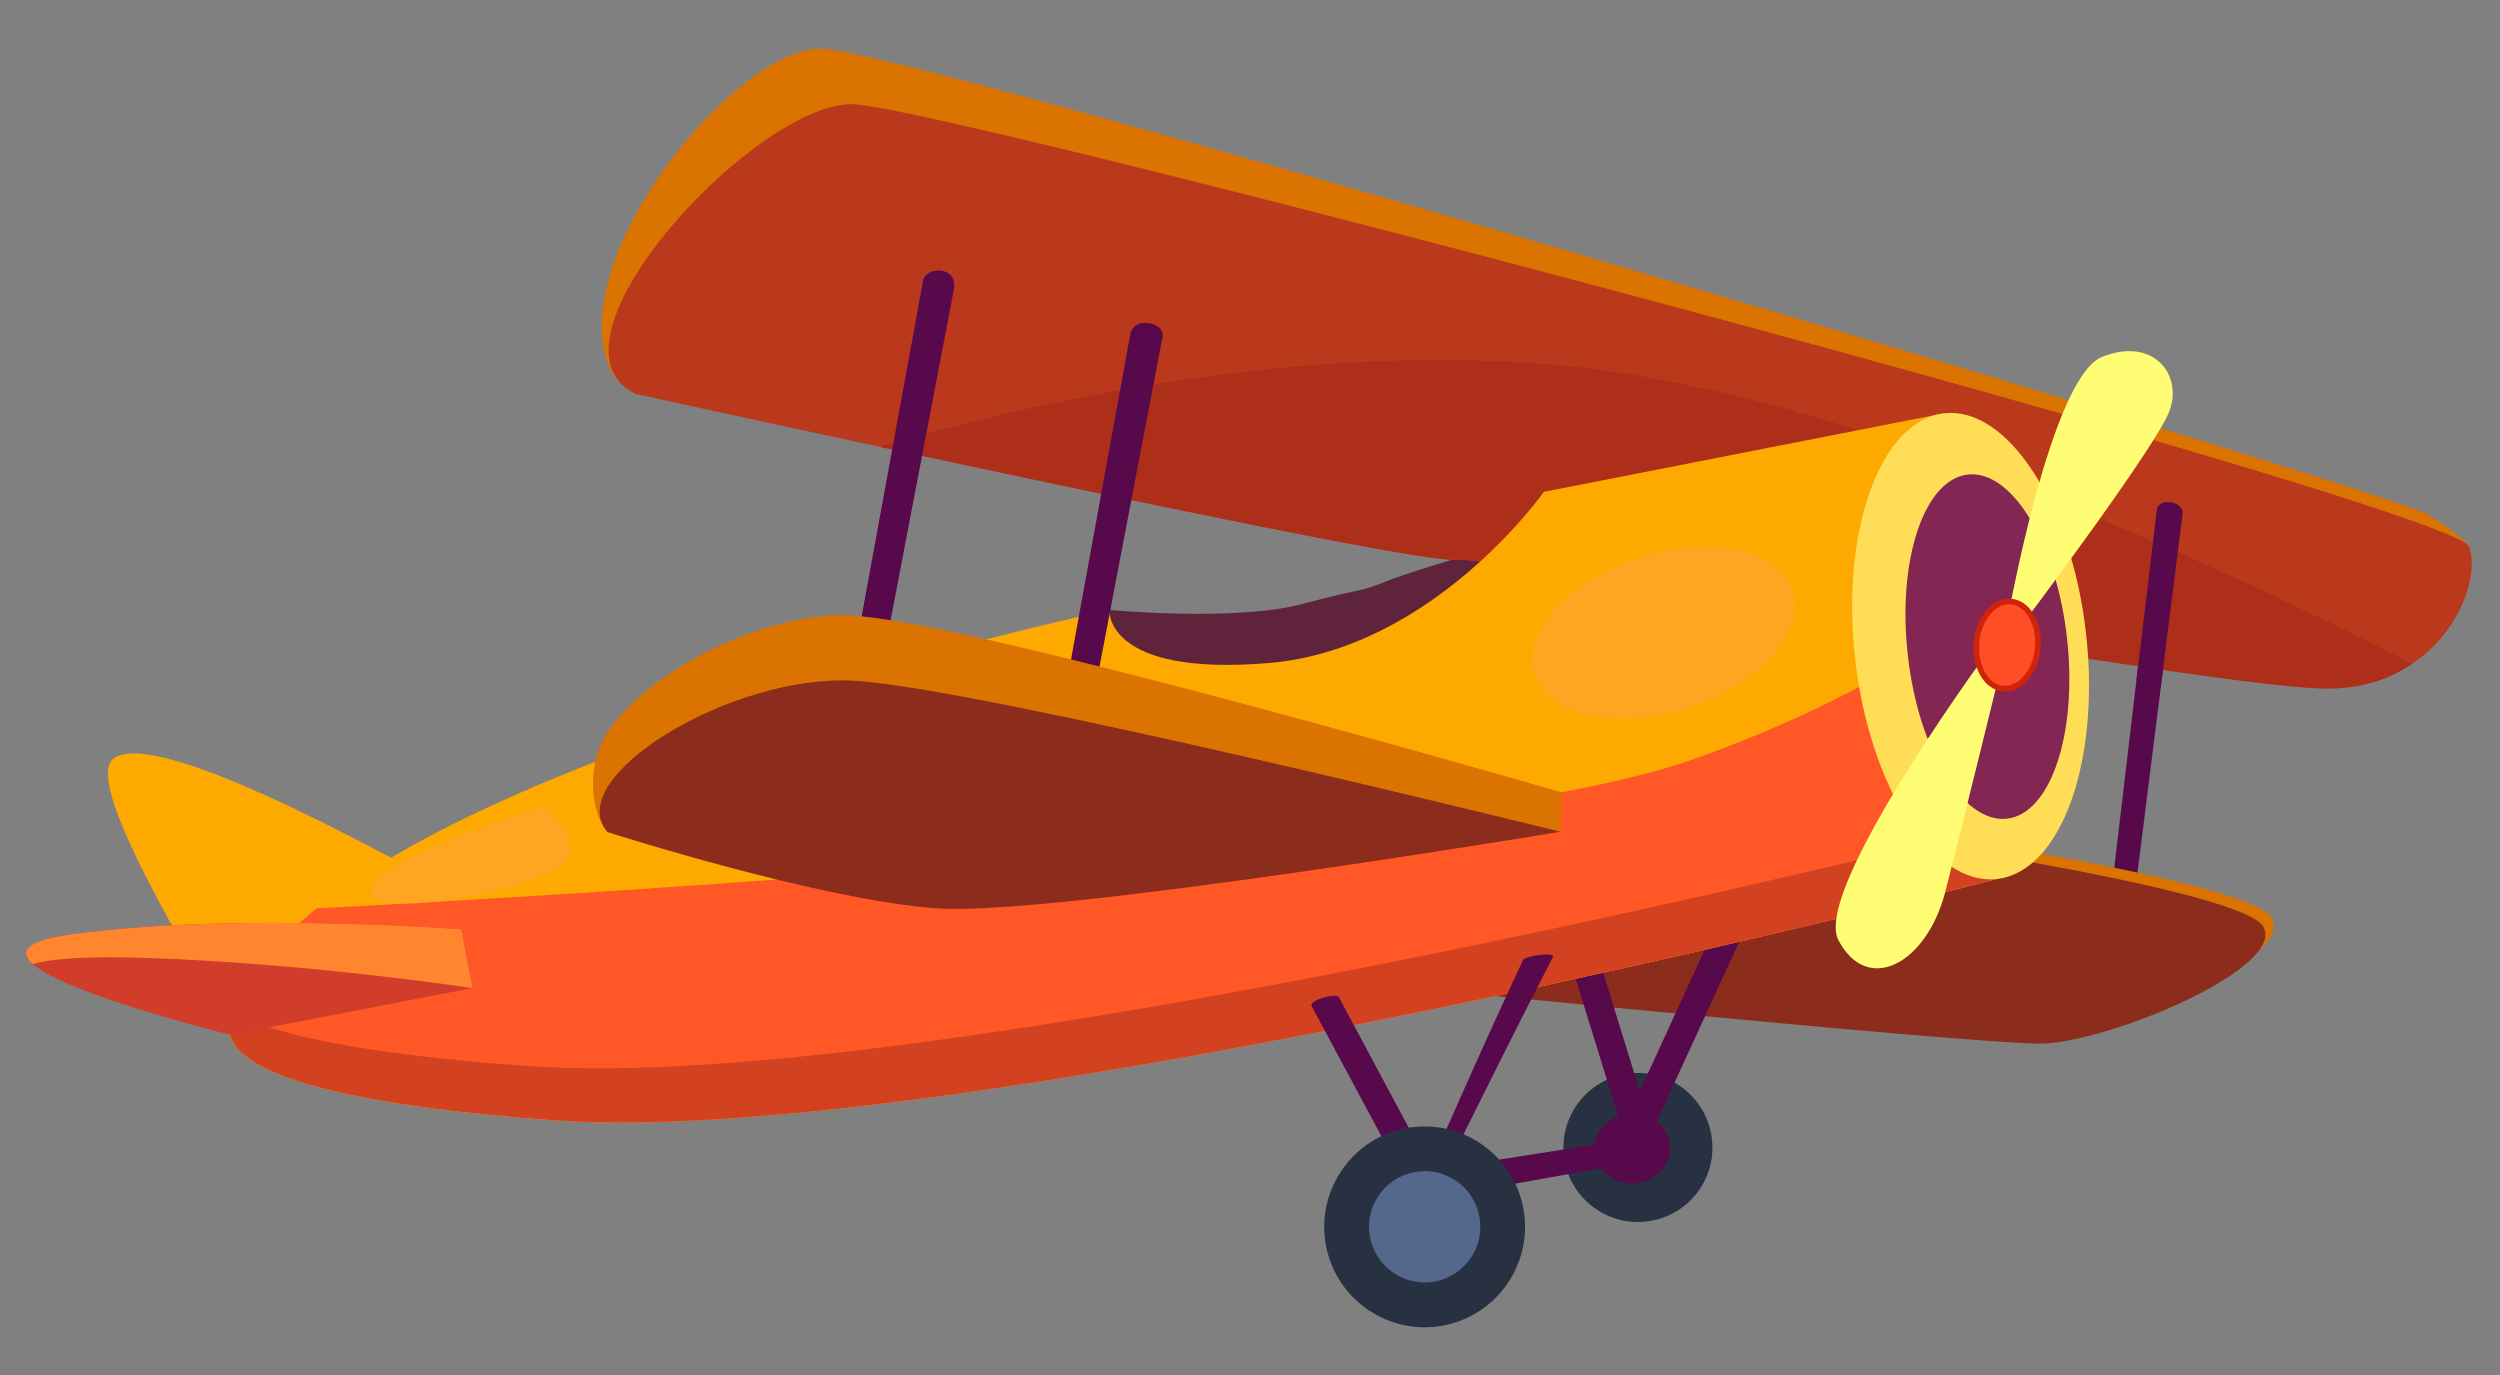 <svg width="120" height="66" viewBox="0 0 120 66" fill="none" xmlns="http://www.w3.org/2000/svg">
<rect x="0" y="0" width="120" height="66" fill="#808080" stroke="none"/>
<path d="M41.784 6.118C47.067 6.517 113.533 24.175 118.645 27.125C118.602 26.718 118.506 26.208 118.506 26.208C118.153 25.762 117.27 25.151 116.546 24.697C114.808 23.63 45.027 2.765 39.558 2.347C35.414 2.032 26.536 12.889 29.472 18.085C30.77 13.751 38.42 5.86 41.778 6.118L41.784 6.118Z" fill="#DB7301"/>
<path d="M82.132 54.41C82.505 56.352 81.232 58.219 79.29 58.592C77.348 58.959 75.475 57.692 75.108 55.75C74.741 53.808 76.008 51.941 77.95 51.568C79.892 51.195 81.759 52.468 82.132 54.41Z" fill="#273141"/>
<path d="M103.468 24.871L101.173 44.288L102.253 44.639L104.771 24.622C104.771 24.622 103.616 23.618 103.468 24.871Z" fill="#58094C"/>
<path d="M87.646 39.321C87.646 39.321 107.925 42.128 109.033 44.054C110.141 45.98 102.019 49.454 98.565 49.662C95.888 49.822 60.58 46.228 60.58 46.228L87.645 39.315L87.646 39.321Z" fill="#DB7301"/>
<path d="M87.251 39.747C87.251 39.747 107.53 42.554 108.638 44.48C109.746 46.406 101.624 49.88 98.17 50.088C95.492 50.248 60.185 46.654 60.185 46.654L87.25 39.741L87.251 39.747Z" fill="#8C2C1C"/>
<path d="M78.463 56.132L75.461 46.433L76.753 46.036L78.709 52.374L83.787 41.315L85.015 41.872L78.463 56.132Z" fill="#58094C"/>
<path d="M11.367 50.29C11.082 48.809 3.611 37.636 5.483 36.382C7.355 35.127 15.895 39.656 18.764 41.165C21.64 42.673 22.136 44.599 22.136 44.599L11.361 50.284L11.367 50.29Z" fill="#FEA900"/>
<path d="M53.246 29.279C53.246 29.279 59.288 29.84 62.452 29.004C65.616 28.168 65.204 28.446 66.639 27.866C68.074 27.291 73.528 25.745 73.528 25.745L72.325 32.659L58.014 34.161L53.642 32.622L53.24 29.285L53.246 29.279Z" fill="#5F243B"/>
<path d="M30.522 18.913C30.522 18.913 67.386 27.015 70.064 26.88C72.742 26.738 107.24 33.255 112.207 32.996C117.175 32.737 119.147 28.198 118.533 26.263C117.912 24.323 46.534 5.42 41.065 5.009C36.531 4.662 25.419 16.488 30.529 18.919L30.522 18.913Z" fill="#BA381B"/>
<path d="M69.773 26.864C72.451 26.722 106.942 33.203 111.919 33.054C113.617 33.004 114.814 32.523 115.77 31.864C105.986 26.841 88.01 18.571 74.307 17.484C62.265 16.526 50.021 19.166 42.21 21.444C53.231 23.804 68.107 26.951 69.767 26.864L69.773 26.864Z" fill="#AD2F1A"/>
<path d="M11.362 48.665C11.362 48.665 7.432 52.416 26.686 53.783C45.94 55.149 95.803 42.205 95.803 42.205L93.307 19.84L74.107 23.608C74.107 23.608 68.795 31.163 60.904 31.825C53.014 32.487 53.246 29.279 53.246 29.279C53.246 29.279 14.306 37.553 11.362 48.665Z" fill="#FEA900"/>
<path d="M95.809 42.205L94.409 29.664C91.909 31.611 87.817 34.1 81.361 36.419C69.878 40.543 26.63 43.007 15.203 43.601C13.218 45.205 11.834 46.896 11.368 48.665C11.368 48.665 7.438 52.416 26.692 53.782C45.946 55.149 95.809 42.205 95.809 42.205Z" fill="#FF5725"/>
<path d="M25.57 51.189C17.396 50.623 13.313 49.651 11.332 48.697C10.985 49.09 8.559 52.488 26.692 53.776C45.946 55.143 95.808 42.199 95.808 42.199L95.531 39.735C89.397 41.271 43.9 52.447 25.57 51.183L25.57 51.189Z" fill="#D34220"/>
<path d="M78.333 54.659L68.952 56.132L69.116 57.468L78.49 55.779L78.333 54.659Z" fill="#58094C"/>
<path d="M100.128 30.384C100.831 36.555 98.925 41.84 95.864 42.191C92.803 42.542 89.751 37.819 89.048 31.647C88.345 25.476 90.252 20.191 93.313 19.84C96.374 19.489 99.425 24.212 100.128 30.384Z" fill="#FFDD57"/>
<path d="M99.214 30.603C99.733 35.166 98.446 39.055 96.34 39.297C94.228 39.539 92.096 36.037 91.577 31.473C91.058 26.909 92.345 23.021 94.451 22.779C96.563 22.537 98.695 26.039 99.214 30.603Z" fill="#842653"/>
<path d="M54.259 16.011L50.515 36.566L51.841 36.885L55.803 16.169C55.95 15.509 54.48 15.127 54.259 16.011Z" fill="#58094C"/>
<path d="M44.303 13.502L40.508 34.238L41.834 34.556L45.796 13.841C45.936 12.724 44.411 12.794 44.296 13.496L44.303 13.502Z" fill="#58094C"/>
<path d="M95.973 30.52C95.973 30.52 86.929 42.649 88.245 45.131C89.653 47.796 92.481 46.241 93.368 42.828C94.088 40.05 96.336 30.861 96.336 30.861L95.973 30.52Z" fill="#FFFD73"/>
<path d="M96.386 29.63C96.386 29.63 98.441 18.13 100.889 17.136C103.338 16.142 104.795 17.971 104.131 19.734C103.466 21.496 96.98 30.094 96.98 30.094L96.392 29.63L96.386 29.63Z" fill="#FFFD73"/>
<path d="M22.142 44.605C22.142 44.605 11.142 43.777 3.437 44.847C-4.269 45.924 11.058 49.669 11.058 49.669L22.683 47.425L22.142 44.599L22.142 44.605Z" fill="#D23C2B"/>
<path d="M3.437 44.847C1.19 45.162 0.915 45.677 1.569 46.269C2.446 46.033 4.024 45.88 7.055 45.982C14.855 46.237 22.684 47.432 22.684 47.432L22.142 44.605C22.142 44.605 11.142 43.777 3.437 44.847Z" fill="#FF862E"/>
<path d="M29.165 39.94C29.165 39.94 38.98 40.599 44.59 40.957C49.357 41.26 74.902 39.924 74.902 39.924L74.969 38.037C74.969 38.037 46.687 29.82 40.801 29.538C37.014 29.361 31.552 31.884 29.301 34.943C28.053 36.636 28.366 39.024 29.159 39.946L29.165 39.94Z" fill="#DB7301"/>
<path d="M29.165 39.94C29.165 39.94 39.467 43.248 45.071 43.606C50.68 43.958 74.896 39.924 74.896 39.924C74.896 39.924 46.78 32.944 40.894 32.669C35.009 32.393 26.932 37.361 29.165 39.94Z" fill="#8C2C1C"/>
<g style="mix-blend-mode:screen" opacity="0.42">
<path d="M86.039 28.344C86.685 30.327 84.443 32.841 81.028 33.957C77.613 35.072 74.316 34.367 73.67 32.384C73.024 30.401 75.266 27.887 78.681 26.771C82.097 25.656 85.393 26.361 86.039 28.344Z" fill="#FFA34E"/>
</g>
<path d="M103.711 33.021L104.77 24.616C104.754 24.072 103.723 23.88 103.535 24.411L102.55 32.654C102.945 32.611 103.388 32.746 103.717 33.027L103.711 33.021Z" fill="#58094C"/>
<g style="mix-blend-mode:screen" opacity="0.42">
<path d="M26.125 38.708C26.125 38.708 18.383 41.015 17.821 42.688C17.259 44.361 25.885 42.676 27.017 41.481C28.144 40.285 26.125 38.708 26.125 38.708Z" fill="#FFA34E"/>
</g>
<path d="M73.102 46.083C72.73 46.879 72.324 47.756 71.871 48.746C70.607 51.522 69.374 54.314 68.627 56.018L64.255 47.842C64.04 47.676 62.9 47.994 62.946 48.271C66.27 54.487 67.962 57.545 67.904 57.677L68.524 57.943C71.286 52.323 73.217 48.496 74.561 45.897C74.556 45.718 73.213 45.87 73.102 46.083Z" fill="#58094C"/>
<path d="M73.117 57.985C73.615 60.596 71.898 63.126 69.287 63.624C66.669 64.122 64.146 62.405 63.648 59.794C63.15 57.182 64.866 54.653 67.478 54.155C70.09 53.657 72.619 55.373 73.117 57.985Z" fill="#273141"/>
<path d="M71.009 58.388C71.287 59.838 70.334 61.232 68.884 61.51C67.434 61.788 66.04 60.835 65.761 59.385C65.483 57.934 66.437 56.534 67.887 56.262C69.337 55.984 70.731 56.938 71.009 58.388Z" fill="#53688A"/>
<path d="M80.162 55.068C80.189 56.001 79.397 56.778 78.397 56.808C77.396 56.838 76.559 56.109 76.531 55.176C76.503 54.244 77.296 53.467 78.296 53.437C79.296 53.407 80.134 54.136 80.162 55.068Z" fill="#58094C"/>
<path d="M97.808 31.102C97.7 32.255 96.96 33.129 96.148 33.055C95.336 32.98 94.762 31.984 94.87 30.831C94.978 29.678 95.718 28.803 96.53 28.878C97.342 28.953 97.915 29.949 97.808 31.102Z" fill="#FF4D25"/>
<path d="M96.282 33.193C96.232 33.194 96.183 33.196 96.139 33.191C95.699 33.148 95.314 32.876 95.053 32.414C94.799 31.97 94.69 31.405 94.74 30.816C94.79 30.228 95.003 29.696 95.338 29.303C95.678 28.897 96.111 28.699 96.551 28.741C96.984 28.784 97.376 29.057 97.637 29.519C97.891 29.962 98.001 30.527 97.95 31.116C97.9 31.705 97.687 32.236 97.353 32.629C97.048 32.991 96.677 33.187 96.288 33.199L96.282 33.193ZM96.41 29.005C96.102 29.014 95.797 29.178 95.54 29.476C95.242 29.825 95.052 30.306 95.006 30.839C94.96 31.372 95.056 31.882 95.284 32.277C95.506 32.66 95.815 32.885 96.162 32.918C96.509 32.951 96.856 32.78 97.143 32.45C97.442 32.102 97.631 31.62 97.677 31.087C97.723 30.554 97.628 30.044 97.4 29.649C97.178 29.267 96.869 29.041 96.522 29.008C96.484 29.009 96.447 29.004 96.41 29.005Z" fill="#CE2409"/>
</svg>
